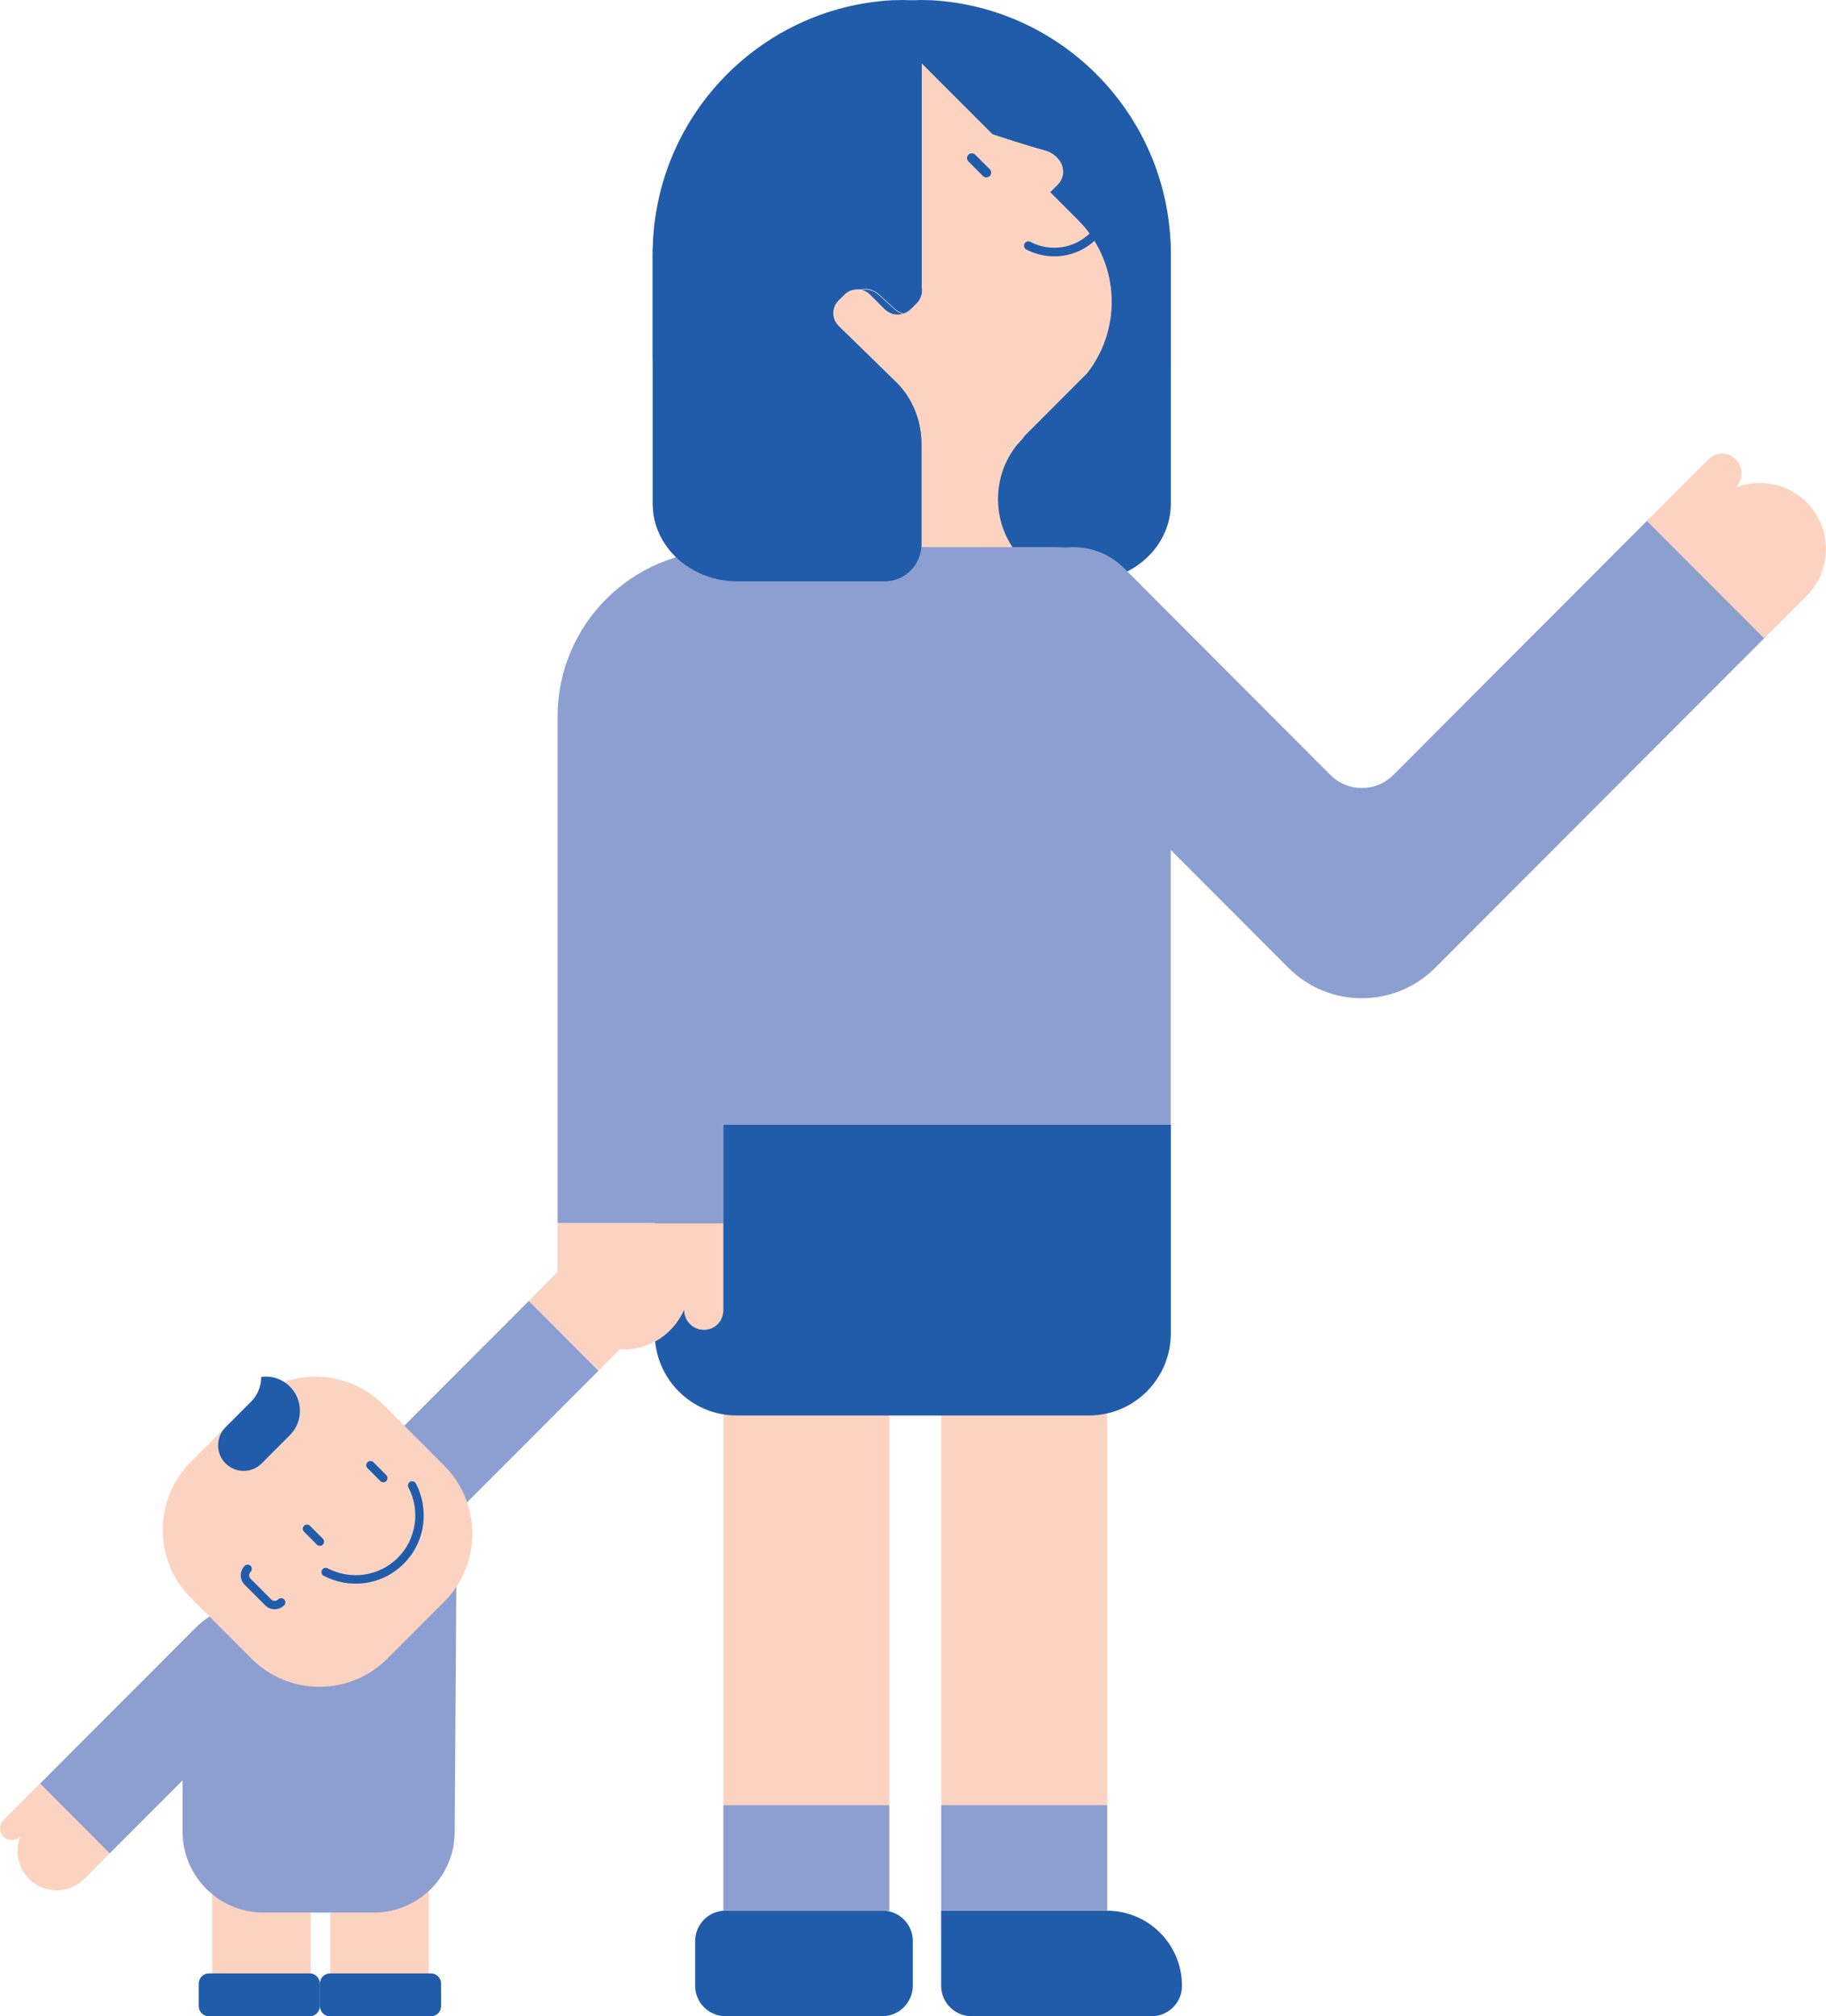 <svg width="288" height="318" viewBox="0 0 288 318" fill="none" xmlns="http://www.w3.org/2000/svg">
<g clip-path="url(#clip0)">
<path d="M145.338 38.638V66.707H144.912C144.895 66.673 144.895 66.622 144.878 66.588C144.844 66.417 144.792 66.263 144.741 66.11C144.69 65.922 144.622 65.734 144.571 65.546C144.503 65.341 144.417 65.12 144.332 64.932C144.264 64.727 144.179 64.539 144.093 64.351C144.008 64.163 143.923 63.976 143.821 63.788C143.718 63.6 143.633 63.412 143.531 63.224C143.429 63.036 143.326 62.849 143.207 62.695C143.088 62.507 142.968 62.337 142.866 62.166C142.866 62.149 142.849 62.149 142.849 62.149C142.73 61.978 142.61 61.807 142.491 61.654C142.355 61.483 142.201 61.295 142.048 61.124L141.86 60.902C141.792 60.834 141.741 60.749 141.673 60.697C141.519 60.544 141.383 60.373 141.213 60.236L133.525 52.724L133.491 52.69L133.439 52.656L132.843 52.075L132.246 51.478C131.121 50.351 131.121 48.541 132.246 47.431L133.184 46.492C133.218 46.458 133.286 46.39 133.337 46.355C133.388 46.304 133.439 46.253 133.508 46.236C133.61 46.168 133.695 46.099 133.797 46.031C133.866 45.997 133.951 45.946 134.036 45.911C134.07 45.894 134.104 45.877 134.138 45.877C134.343 45.792 134.564 45.741 134.769 45.707C134.854 45.69 134.922 45.69 135.008 45.69C135.076 45.672 135.144 45.672 135.212 45.672C135.315 45.672 135.417 45.672 135.519 45.69C135.587 45.707 135.672 45.707 135.741 45.724C135.996 45.672 136.252 45.655 136.508 45.655C137.258 45.672 138.008 45.963 138.587 46.492L141.11 48.797C141.485 49.139 141.929 49.377 142.406 49.514C142.474 49.497 142.542 49.48 142.61 49.446C142.627 49.446 142.627 49.429 142.627 49.429C142.968 49.292 143.292 49.087 143.582 48.814L144.537 47.858C144.963 47.431 145.236 46.885 145.338 46.321V38.723V38.638Z" fill="#205CAA"/>
<path d="M162.385 84.07L162.503 83.952L162.419 83.986C162.419 84.003 162.402 84.037 162.385 84.07Z" fill="#205CAA"/>
<path d="M162.385 84.07L162.503 83.952L162.419 83.986C162.419 84.003 162.402 84.037 162.385 84.07Z" fill="#FCD3C1"/>
<path d="M162.419 83.986C162.402 84.02 162.402 84.037 162.385 84.07L162.503 83.952L162.419 83.986Z" fill="#FCD3C1"/>
<path d="M142.389 49.429C143.446 49.719 144.673 49.48 145.509 48.712L146.549 47.755C146.6 47.721 146.651 47.67 146.685 47.619V11.32L145.321 9.954V46.236C145.219 46.799 144.946 47.346 144.52 47.773L143.565 48.729C143.276 49.019 142.969 49.224 142.611 49.343C142.611 49.343 142.611 49.36 142.594 49.36C142.526 49.377 142.457 49.412 142.389 49.429Z" fill="#205CAA"/>
<path d="M132.213 51.392L132.809 51.99L133.406 52.57L133.457 52.605L133.491 52.639L141.179 60.151C141.333 60.305 141.486 60.458 141.639 60.612C141.708 60.68 141.759 60.749 141.827 60.817L142.014 61.039C142.168 61.227 142.321 61.398 142.458 61.585C142.577 61.739 142.696 61.91 142.816 62.081C142.833 62.097 142.833 62.097 142.833 62.097C142.952 62.268 143.071 62.439 143.174 62.627C143.293 62.798 143.395 62.985 143.497 63.173C143.6 63.361 143.702 63.549 143.787 63.737C143.89 63.924 143.975 64.112 144.06 64.3C144.145 64.488 144.23 64.676 144.299 64.881C144.384 65.085 144.452 65.29 144.537 65.495C144.605 65.683 144.657 65.871 144.725 66.059C144.776 66.212 144.827 66.383 144.861 66.537C144.912 66.742 144.963 66.947 144.998 67.151C145.032 67.322 145.066 67.493 145.1 67.664C145.134 67.903 145.168 68.159 145.202 68.415C145.236 68.654 145.253 68.91 145.27 69.166C145.287 69.405 145.287 69.627 145.287 69.849V89.382C146.6 88.101 147.401 86.376 147.401 84.464V69.849C147.384 66.178 145.782 62.661 142.918 60.1L134.514 52.587L134.48 52.553L134.429 52.502C134.003 52.126 133.559 51.734 133.116 51.324C132.537 50.795 132.23 50.112 132.213 49.412C132.179 48.643 132.485 47.858 133.116 47.277L134.156 46.321C134.599 45.911 135.145 45.655 135.724 45.553C135.656 45.536 135.571 45.519 135.503 45.519C135.4 45.502 135.298 45.502 135.196 45.502C135.128 45.502 135.059 45.519 134.991 45.519C134.906 45.519 134.838 45.519 134.753 45.536C134.548 45.57 134.326 45.621 134.122 45.707C134.088 45.724 134.054 45.741 134.02 45.741C133.934 45.775 133.849 45.826 133.781 45.86C133.679 45.929 133.576 45.98 133.491 46.065C133.423 46.099 133.372 46.133 133.321 46.185C133.27 46.219 133.218 46.287 133.167 46.321L132.23 47.26C131.105 48.473 131.105 50.282 132.213 51.392Z" fill="#205CAA"/>
<path d="M152.736 25.457L155.038 27.762C155.327 28.052 155.805 28.052 156.112 27.762C156.401 27.472 156.401 26.994 156.112 26.703L153.81 24.398C153.52 24.108 153.043 24.108 152.736 24.398C152.447 24.689 152.447 25.167 152.736 25.457Z" fill="#205CAA"/>
<path d="M145.304 45.28V46.236C145.355 45.911 145.355 45.587 145.304 45.28Z" fill="#205CAA"/>
<path d="M102.943 40.055V56.087C102.943 63.737 109.131 69.934 116.768 69.934H126.928C126.928 69.934 126.382 69.49 125.99 68.739L125.973 68.722C125.956 68.705 125.956 68.688 125.939 68.671C125.939 68.654 125.922 68.654 125.922 68.654L125.786 68.534L116.154 58.888C111.245 52.639 110.972 43.931 115.353 37.409V37.392C115.438 37.272 115.524 37.153 115.609 37.016C115.694 36.897 115.796 36.76 115.865 36.64C116.052 36.401 116.24 36.162 116.427 35.923C116.802 35.496 117.177 35.07 117.586 34.66L121.933 30.306L120.842 29.213C118.865 27.233 120.228 24.364 122.905 23.664C124.183 23.323 126.212 22.708 127.933 22.162C128.138 22.093 128.36 22.025 128.547 21.957C128.649 21.923 128.752 21.889 128.854 21.872C129.007 21.82 129.161 21.769 129.314 21.718C129.604 21.616 129.877 21.547 130.115 21.462C130.286 21.411 130.439 21.359 130.576 21.308C130.712 21.257 130.814 21.223 130.9 21.206C131.002 21.172 131.053 21.154 131.053 21.154L140.889 11.32L142.252 9.954V46.236C142.355 46.799 142.628 47.346 143.054 47.773L144.008 48.729C144.298 49.019 144.605 49.224 144.963 49.343C144.963 49.343 144.963 49.36 144.98 49.36C145.048 49.395 145.116 49.412 145.184 49.429C145.679 49.292 146.105 49.053 146.48 48.712L149.003 46.407C149.582 45.877 150.333 45.587 151.083 45.57C151.355 45.553 151.594 45.587 151.85 45.638C151.918 45.621 152.003 45.604 152.071 45.604C152.174 45.587 152.276 45.587 152.378 45.587C152.446 45.587 152.514 45.604 152.583 45.604C152.668 45.604 152.736 45.604 152.821 45.621C153.026 45.655 153.247 45.707 153.452 45.792C153.486 45.809 153.52 45.826 153.554 45.826C153.64 45.86 153.725 45.911 153.793 45.946C153.895 46.014 153.998 46.065 154.083 46.151C154.151 46.185 154.202 46.219 154.253 46.27C154.304 46.304 154.355 46.373 154.407 46.407L155.344 47.346C156.469 48.473 156.469 50.282 155.344 51.392L154.748 51.99L154.151 52.57L154.1 52.605L154.066 52.639L146.378 60.151C146.224 60.305 146.071 60.458 145.917 60.612C145.849 60.68 145.798 60.749 145.73 60.817L145.542 61.039C145.389 61.21 145.236 61.398 145.099 61.568C144.963 61.722 144.861 61.893 144.741 62.063C144.724 62.08 144.724 62.08 144.724 62.08C144.605 62.251 144.486 62.422 144.383 62.61C144.264 62.781 144.162 62.968 144.059 63.139C143.957 63.31 143.855 63.515 143.77 63.702C143.667 63.89 143.582 64.078 143.497 64.266C143.412 64.454 143.326 64.641 143.258 64.846C143.173 65.051 143.105 65.256 143.02 65.461C142.951 65.649 142.9 65.837 142.849 66.025C142.798 66.178 142.747 66.349 142.713 66.502C142.696 66.537 142.696 66.571 142.679 66.622C142.645 66.793 142.61 66.963 142.576 67.134C142.542 67.305 142.508 67.476 142.474 67.647C142.44 67.885 142.406 68.142 142.372 68.398C142.338 68.637 142.321 68.893 142.304 69.149C142.287 69.388 142.287 69.61 142.287 69.832V89.364C143.718 90.781 145.781 91.669 148.048 91.669H171.317C178.681 91.669 184.664 86.189 184.664 79.445V40.499C184.664 39.253 184.596 38.006 184.477 36.794C183.539 27.233 178.988 18.593 172.067 12.088L171.197 11.286L171.163 11.252C168.385 8.776 165.231 6.625 161.805 4.9C156.043 1.981 149.48 0.222 142.491 0H142.474L140.769 0.034H140.735C119.666 1.195 102.943 18.679 102.943 40.055Z" fill="#205CAA"/>
<path d="M161.822 68.517L171.436 58.888L161.822 68.517Z" fill="#205CAA"/>
<path d="M133.457 52.621L133.508 52.656L141.196 60.168L133.508 52.639L133.457 52.621Z" fill="#205CAA"/>
<path d="M132.809 51.99L133.405 52.57V52.553C133.218 52.383 133.013 52.195 132.809 51.99Z" fill="#205CAA"/>
<path d="M161.686 68.653L161.82 68.534L161.719 68.568C161.702 68.585 161.702 68.619 161.686 68.653Z" fill="#205CAA"/>
<path d="M127.644 91.772V92.233C127.644 92.25 127.644 92.25 127.644 92.25V92.403H166.135C162.163 88.63 156.777 86.308 150.861 86.308H145.321V91.789H127.644V91.772Z" fill="#FCD3C1"/>
<path d="M152.737 24.398C153.026 24.108 153.504 24.108 153.793 24.398L156.095 26.703C156.384 26.994 156.384 27.472 156.095 27.762C155.805 28.052 155.328 28.052 155.021 27.762L152.737 25.457C152.447 25.167 152.447 24.689 152.737 24.398ZM166.357 92.386H166.135C162.163 88.613 156.777 86.291 150.861 86.291H145.321V69.917C145.321 69.678 145.304 69.456 145.304 69.234C145.287 68.978 145.27 68.722 145.236 68.483C145.202 68.227 145.168 67.971 145.134 67.732C145.117 67.544 145.083 67.39 145.031 67.22C144.997 67.015 144.946 66.793 144.895 66.605C144.861 66.434 144.81 66.281 144.759 66.11C144.708 65.922 144.639 65.734 144.588 65.546C144.52 65.341 144.435 65.12 144.35 64.932C144.281 64.727 144.196 64.539 144.111 64.351C144.026 64.163 143.923 63.976 143.838 63.788C143.736 63.6 143.651 63.412 143.548 63.224C143.446 63.054 143.344 62.849 143.225 62.678C143.105 62.49 142.986 62.319 142.884 62.149C142.884 62.132 142.867 62.132 142.867 62.132C142.747 61.961 142.628 61.79 142.509 61.636C142.372 61.449 142.219 61.278 142.065 61.09L141.878 60.868C141.81 60.8 141.759 60.715 141.69 60.663C141.537 60.51 141.401 60.339 141.23 60.202L133.525 52.69L133.491 52.656L133.44 52.621L132.843 52.041L132.247 51.443C131.122 50.317 131.122 48.507 132.247 47.397L133.184 46.458C133.218 46.424 133.286 46.355 133.338 46.321C133.389 46.27 133.44 46.219 133.508 46.202C133.61 46.133 133.696 46.065 133.798 45.997C133.866 45.963 133.951 45.911 134.037 45.877C134.071 45.86 134.105 45.843 134.139 45.843C134.343 45.758 134.565 45.707 134.77 45.672C134.855 45.655 134.923 45.655 135.008 45.655C135.076 45.638 135.145 45.638 135.213 45.638C135.315 45.638 135.417 45.638 135.52 45.655C135.588 45.672 135.673 45.672 135.741 45.69C136.287 45.775 136.798 46.031 137.241 46.475L139.543 48.78C139.594 48.831 139.662 48.899 139.73 48.934C139.781 48.985 139.849 49.036 139.918 49.07C139.952 49.104 139.986 49.121 140.02 49.139C140.088 49.173 140.139 49.207 140.19 49.241C140.207 49.258 140.224 49.275 140.258 49.275C140.276 49.292 140.293 49.292 140.31 49.309C140.327 49.326 140.344 49.326 140.378 49.343C140.412 49.36 140.48 49.377 140.514 49.395C140.599 49.429 140.685 49.463 140.77 49.497C140.787 49.497 140.787 49.497 140.787 49.497C140.855 49.514 140.906 49.531 140.974 49.531C140.991 49.548 141.026 49.548 141.043 49.548C141.128 49.582 141.213 49.582 141.298 49.599H141.315C141.69 49.634 142.082 49.599 142.44 49.48C142.509 49.463 142.577 49.446 142.645 49.412C142.662 49.412 142.662 49.395 142.662 49.395C143.003 49.275 143.327 49.053 143.617 48.78L144.571 47.824C144.997 47.397 145.27 46.851 145.372 46.287C145.424 45.963 145.424 45.655 145.372 45.331V9.954L146.736 11.32L156.572 21.172C156.572 21.172 156.623 21.189 156.725 21.206C156.794 21.24 156.913 21.274 157.049 21.308C157.169 21.342 157.339 21.411 157.51 21.462C157.748 21.53 158.021 21.616 158.311 21.718C158.464 21.769 158.6 21.82 158.771 21.872C158.873 21.906 158.976 21.94 159.078 21.974C159.282 22.042 159.487 22.111 159.691 22.179C161.413 22.725 163.425 23.34 164.72 23.681C167.414 24.381 168.76 27.267 166.783 29.23L165.692 30.323L170.039 34.677C170.448 35.087 170.823 35.514 171.198 35.94C171.385 36.179 171.573 36.419 171.76 36.657C171.846 36.777 171.931 36.914 172.016 37.033C172.118 37.153 172.204 37.272 172.272 37.409C172.289 37.409 172.289 37.426 172.289 37.426C176.67 43.948 176.397 52.656 171.488 58.905L161.856 68.551L161.754 68.586C161.737 68.62 161.737 68.654 161.72 68.688C161.72 68.705 161.703 68.705 161.703 68.705C161.686 68.722 161.686 68.739 161.669 68.756L161.652 68.773L160.595 69.969H160.561C158.583 72.342 157.407 75.398 157.407 78.727C157.407 83.218 159.572 87.196 162.913 89.689C163.271 89.962 163.646 90.201 164.038 90.44L166.357 92.386Z" fill="#FCD3C1"/>
<path d="M161.686 68.653L161.821 68.534L161.72 68.568C161.703 68.585 161.703 68.619 161.686 68.653Z" fill="#FCD3C1"/>
<path d="M152.736 25.457L155.038 27.762C155.327 28.052 155.805 28.052 156.112 27.762C156.401 27.472 156.401 26.994 156.112 26.703L153.81 24.398C153.52 24.108 153.043 24.108 152.736 24.398C152.447 24.689 152.447 25.167 152.736 25.457Z" fill="#FCD3C1"/>
<path d="M152.736 25.457L155.038 27.762C155.327 28.052 155.805 28.052 156.112 27.762C156.401 27.472 156.401 26.994 156.112 26.703L153.81 24.398C153.52 24.108 153.043 24.108 152.736 24.398C152.447 24.689 152.447 25.167 152.736 25.457Z" fill="#205CAA"/>
<path d="M166.305 40.431C168.743 40.431 171.146 39.475 172.97 37.648C175.92 34.694 176.584 30.238 174.658 26.55C174.488 26.225 174.078 26.089 173.738 26.259C173.414 26.43 173.277 26.84 173.448 27.181C175.101 30.34 174.522 34.165 171.999 36.692C169.476 39.219 165.657 39.799 162.504 38.143C162.18 37.972 161.771 38.092 161.583 38.433C161.413 38.758 161.532 39.167 161.873 39.355C163.288 40.072 164.805 40.431 166.305 40.431Z" fill="#205CAA"/>
<path d="M140.258 304.324H114.092V192.456C114.092 183.048 121.712 175.417 131.104 175.417H140.258V304.324Z" fill="#FCD3C1"/>
<path d="M174.607 304.324H148.458V192.456C148.458 183.048 156.078 175.417 165.47 175.417H174.624V304.324H174.607Z" fill="#FCD3C1"/>
<path d="M278.795 100.121L226.377 152.623C219.967 159.043 209.586 159.043 203.194 152.623L150.776 100.121L161.259 89.621C165.692 85.181 172.868 85.181 177.3 89.621L209.842 122.232C212.569 124.963 217.018 124.963 219.746 122.232L260.316 81.596L278.795 100.121Z" fill="#8D9FD1"/>
<path d="M184.664 177.995H103.268V104.594C103.268 94.487 111.45 86.291 121.541 86.291H166.374C176.465 86.291 184.647 94.487 184.647 104.594V177.995H184.664Z" fill="#8D9FD1"/>
<path d="M103.268 177.397H184.664V210.298C184.664 217.452 178.869 223.24 171.743 223.24H116.189C109.046 223.24 103.268 217.435 103.268 210.298V177.397Z" fill="#205CAA"/>
<path d="M83.409 205.159L94.404 216.172L69.891 240.724C64.657 245.966 56.151 245.966 50.918 240.724L49.418 239.221L81.107 207.481L83.409 205.159Z" fill="#8D9FD1"/>
<path d="M49.009 318H33.462V283.289C33.462 275.862 39.463 269.852 46.878 269.852H49.009V314.739V318Z" fill="#FCD3C1"/>
<path d="M67.64 318H52.094V283.289C52.094 275.862 58.094 269.852 65.509 269.852H67.64V314.739V318Z" fill="#FCD3C1"/>
<path d="M17.285 292.321L6.307 281.308L30.82 256.756C36.053 251.515 44.559 251.515 49.793 256.756L51.293 258.259L19.603 289.999L17.285 292.321Z" fill="#8D9FD1"/>
<path d="M58.947 301.643H41.559C34.502 301.643 28.791 295.907 28.791 288.855V264.542C28.791 257.473 34.519 251.754 41.559 251.754L72.072 235.704L71.715 288.872C71.731 295.924 66.004 301.643 58.947 301.643Z" fill="#8D9FD1"/>
<path d="M70.061 252.608L61.094 261.589C55.179 267.513 45.582 267.513 39.667 261.589L30.104 252.01C24.189 246.086 24.189 236.473 30.104 230.549L39.07 221.568C44.985 215.643 54.583 215.643 60.498 221.568L70.061 231.146C75.976 237.088 75.976 246.683 70.061 252.608Z" fill="#FCD3C1"/>
<path d="M50.918 243.609C50.662 243.865 50.236 243.865 49.98 243.609L47.952 241.578C47.696 241.321 47.696 240.895 47.952 240.638C48.207 240.382 48.633 240.382 48.889 240.638L50.918 242.67C51.173 242.926 51.173 243.353 50.918 243.609Z" fill="#205CAA"/>
<path d="M60.924 233.587C60.668 233.843 60.242 233.843 59.986 233.587L57.958 231.555C57.702 231.299 57.702 230.872 57.958 230.616C58.214 230.36 58.64 230.36 58.895 230.616L60.924 232.648C61.18 232.904 61.18 233.331 60.924 233.587Z" fill="#205CAA"/>
<path d="M63.685 246.614C62.032 248.271 59.935 249.329 57.617 249.653C55.384 249.978 53.048 249.568 51.054 248.527C50.73 248.356 50.611 247.946 50.781 247.622C50.952 247.297 51.361 247.178 51.685 247.349C53.423 248.271 55.469 248.612 57.429 248.339C59.458 248.049 61.299 247.127 62.748 245.675C64.197 244.224 65.117 242.38 65.407 240.348C65.697 238.385 65.339 236.336 64.418 234.594C64.248 234.27 64.367 233.86 64.691 233.689C65.015 233.519 65.424 233.638 65.594 233.963C66.634 235.96 67.043 238.282 66.72 240.536C66.396 242.858 65.339 244.958 63.685 246.614Z" fill="#205CAA"/>
<path d="M45.735 218.699C47.832 220.799 47.832 224.213 45.735 226.331L41.269 230.804C39.701 232.375 37.161 232.375 35.576 230.804C34.007 229.233 34.007 226.689 35.576 225.101L39.581 221.089C40.656 220.013 41.201 218.579 41.201 217.162C42.82 216.94 44.508 217.452 45.735 218.699Z" fill="#205CAA"/>
<path d="M44.815 253.188C43.996 254.007 42.65 254.007 41.831 253.188L38.593 249.944C37.774 249.124 37.774 247.775 38.593 246.956C38.848 246.7 39.275 246.7 39.53 246.956C39.786 247.212 39.786 247.639 39.53 247.895C39.223 248.202 39.223 248.697 39.53 249.005L42.769 252.249C43.076 252.556 43.57 252.556 43.877 252.249C44.133 251.993 44.559 251.993 44.815 252.249C45.07 252.505 45.07 252.932 44.815 253.188Z" fill="#205CAA"/>
<path d="M48.855 318H32.934C32.065 318 31.349 317.283 31.349 316.412V312.827C31.349 311.956 32.065 311.239 32.934 311.239H48.855C49.725 311.239 50.441 311.956 50.441 312.827V316.412C50.441 317.283 49.725 318 48.855 318Z" fill="#205CAA"/>
<path d="M67.981 318H52.043C51.173 318 50.458 317.283 50.458 316.412V312.827C50.458 311.956 51.173 311.239 52.043 311.239H67.981C68.851 311.239 69.567 311.956 69.567 312.827V316.412C69.567 317.283 68.851 318 67.981 318Z" fill="#205CAA"/>
<path d="M139.167 317.983H114.433C111.79 317.983 109.643 315.832 109.643 313.185V306.134C109.643 303.487 111.79 301.336 114.433 301.336H139.184C141.826 301.336 143.974 303.487 143.974 306.134V313.168C143.957 315.832 141.809 317.983 139.167 317.983Z" fill="#205CAA"/>
<path d="M114.092 192.917H87.943V113.012C87.943 98.55 99.654 86.803 114.109 86.803V192.917H114.092Z" fill="#8D9FD1"/>
<path d="M181.647 317.983H153.23C150.588 317.983 148.44 315.832 148.44 313.185V301.353H174.607C181.136 301.353 186.42 306.646 186.42 313.185C186.437 315.832 184.289 317.983 181.647 317.983Z" fill="#205CAA"/>
<path d="M174.624 284.706H148.458V301.336H174.624V284.706Z" fill="#8D9FD1"/>
<path d="M140.258 284.706H114.092V301.336H140.258V284.706Z" fill="#8D9FD1"/>
<path d="M184.664 40.055V56.087C184.664 63.737 178.476 69.934 170.839 69.934H160.68C160.68 69.934 161.225 69.49 161.617 68.739L161.634 68.722C161.651 68.705 161.651 68.688 161.668 68.671C161.668 68.654 161.685 68.654 161.685 68.654L161.822 68.534L171.453 58.888C176.362 52.639 176.635 43.931 172.254 37.409V37.392C172.169 37.272 172.084 37.153 171.999 37.016C171.913 36.897 171.811 36.76 171.743 36.64C171.555 36.401 171.368 36.162 171.18 35.923C170.805 35.496 170.43 35.07 170.021 34.66L165.674 30.306L166.765 29.213C168.743 27.233 167.379 24.364 164.703 23.664C163.424 23.323 161.396 22.708 159.674 22.162C159.469 22.093 159.248 22.025 159.06 21.957C158.958 21.923 158.856 21.889 158.753 21.872C158.6 21.82 158.447 21.769 158.293 21.718C158.003 21.616 157.731 21.547 157.492 21.462C157.322 21.411 157.168 21.359 157.032 21.308C156.895 21.257 156.793 21.223 156.708 21.206C156.606 21.172 156.554 21.154 156.554 21.154L146.719 11.32L145.355 9.954V46.236C145.253 46.799 144.98 47.346 144.554 47.773L143.599 48.729C143.309 49.019 143.003 49.224 142.645 49.343C142.645 49.343 142.645 49.36 142.628 49.36C142.559 49.395 142.491 49.412 142.423 49.429C141.929 49.292 141.502 49.053 141.127 48.712L138.605 46.407C138.025 45.877 137.275 45.587 136.525 45.57C136.252 45.553 136.013 45.587 135.758 45.638C135.69 45.621 135.604 45.604 135.536 45.604C135.434 45.587 135.332 45.587 135.229 45.587C135.161 45.587 135.093 45.604 135.025 45.604C134.94 45.604 134.871 45.604 134.786 45.621C134.582 45.655 134.36 45.707 134.155 45.792C134.121 45.809 134.087 45.826 134.053 45.826C133.968 45.86 133.883 45.911 133.814 45.946C133.712 46.014 133.61 46.065 133.525 46.151C133.457 46.185 133.405 46.219 133.354 46.27C133.303 46.304 133.252 46.373 133.201 46.407L132.263 47.346C131.138 48.473 131.138 50.282 132.263 51.392L132.86 51.99L133.457 52.57L133.508 52.605L133.542 52.639L141.23 60.151C141.383 60.305 141.537 60.458 141.69 60.612C141.758 60.68 141.809 60.749 141.877 60.817L142.065 61.039C142.218 61.21 142.372 61.398 142.508 61.568C142.645 61.722 142.747 61.893 142.866 62.063C142.883 62.08 142.883 62.08 142.883 62.08C143.003 62.251 143.122 62.422 143.224 62.61C143.343 62.781 143.446 62.968 143.548 63.139C143.65 63.31 143.753 63.515 143.838 63.702C143.94 63.89 144.025 64.078 144.111 64.266C144.196 64.454 144.281 64.641 144.349 64.846C144.434 65.051 144.503 65.256 144.588 65.461C144.656 65.649 144.707 65.837 144.758 66.025C144.809 66.178 144.861 66.349 144.895 66.503C144.912 66.537 144.912 66.571 144.929 66.622C144.963 66.793 144.997 66.963 145.031 67.134C145.065 67.305 145.099 67.476 145.133 67.647C145.167 67.885 145.202 68.142 145.236 68.398C145.27 68.637 145.287 68.893 145.304 69.149C145.321 69.388 145.321 69.61 145.321 69.832V85.881C145.321 89.057 142.781 91.652 139.627 91.686C139.61 91.686 139.576 91.686 139.559 91.686H116.291C108.927 91.686 102.943 86.206 102.943 79.462V40.499C102.943 39.253 103.012 38.006 103.131 36.794C104.068 27.233 108.62 18.593 115.541 12.088L116.427 11.269L116.461 11.235C119.24 8.759 122.393 6.608 125.82 4.883C131.564 1.981 138.127 0.222 145.116 0H145.133L146.838 0.034H146.872C167.942 1.195 184.664 18.679 184.664 40.055Z" fill="#205CAA"/>
<path d="M6.307 281.308L17.302 292.321L13.314 296.316C10.893 298.741 6.972 298.741 4.569 296.316C2.779 294.523 2.319 291.877 3.188 289.657L3.171 289.675C2.455 290.392 1.279 290.392 0.546 289.675C-0.17 288.957 -0.17 287.779 0.546 287.062L6.307 281.308Z" fill="#FCD3C1"/>
<path d="M83.408 205.159L94.403 216.172L98.392 212.176C100.813 209.752 100.813 205.825 98.392 203.418C96.602 201.625 93.96 201.164 91.744 202.035L91.761 202.018C92.477 201.3 92.477 200.122 91.761 199.388C91.045 198.671 89.869 198.671 89.153 199.388L83.408 205.159Z" fill="#FCD3C1"/>
<path d="M114.092 192.917V206.61C114.092 207.635 113.615 208.625 112.762 209.206C112.268 209.547 111.672 209.735 111.024 209.735C109.302 209.735 107.904 208.335 107.904 206.61V206.559C106.95 208.745 105.279 210.554 103.182 211.647C101.733 212.415 100.097 212.842 98.341 212.842C96.602 212.842 94.949 212.415 93.5 211.647C90.193 209.906 87.926 206.423 87.926 202.41V192.917H114.092Z" fill="#FCD3C1"/>
<path d="M259.754 82.159L269.419 72.478C270.135 71.761 271.175 71.386 272.181 71.591C272.76 71.71 273.323 71.983 273.783 72.444C274.993 73.656 274.993 75.637 273.783 76.866L273.749 76.9C275.965 76.03 278.42 75.944 280.687 76.644C282.255 77.123 283.721 77.993 284.949 79.222C286.176 80.452 287.045 81.937 287.523 83.491C288.631 87.076 287.778 91.14 284.949 93.974L278.249 100.684L259.754 82.159Z" fill="#FCD3C1"/>
</g>
<defs>
<clipPath id="clip0">
<rect width="288" height="318" fill="white"/>
</clipPath>
</defs>
</svg>
